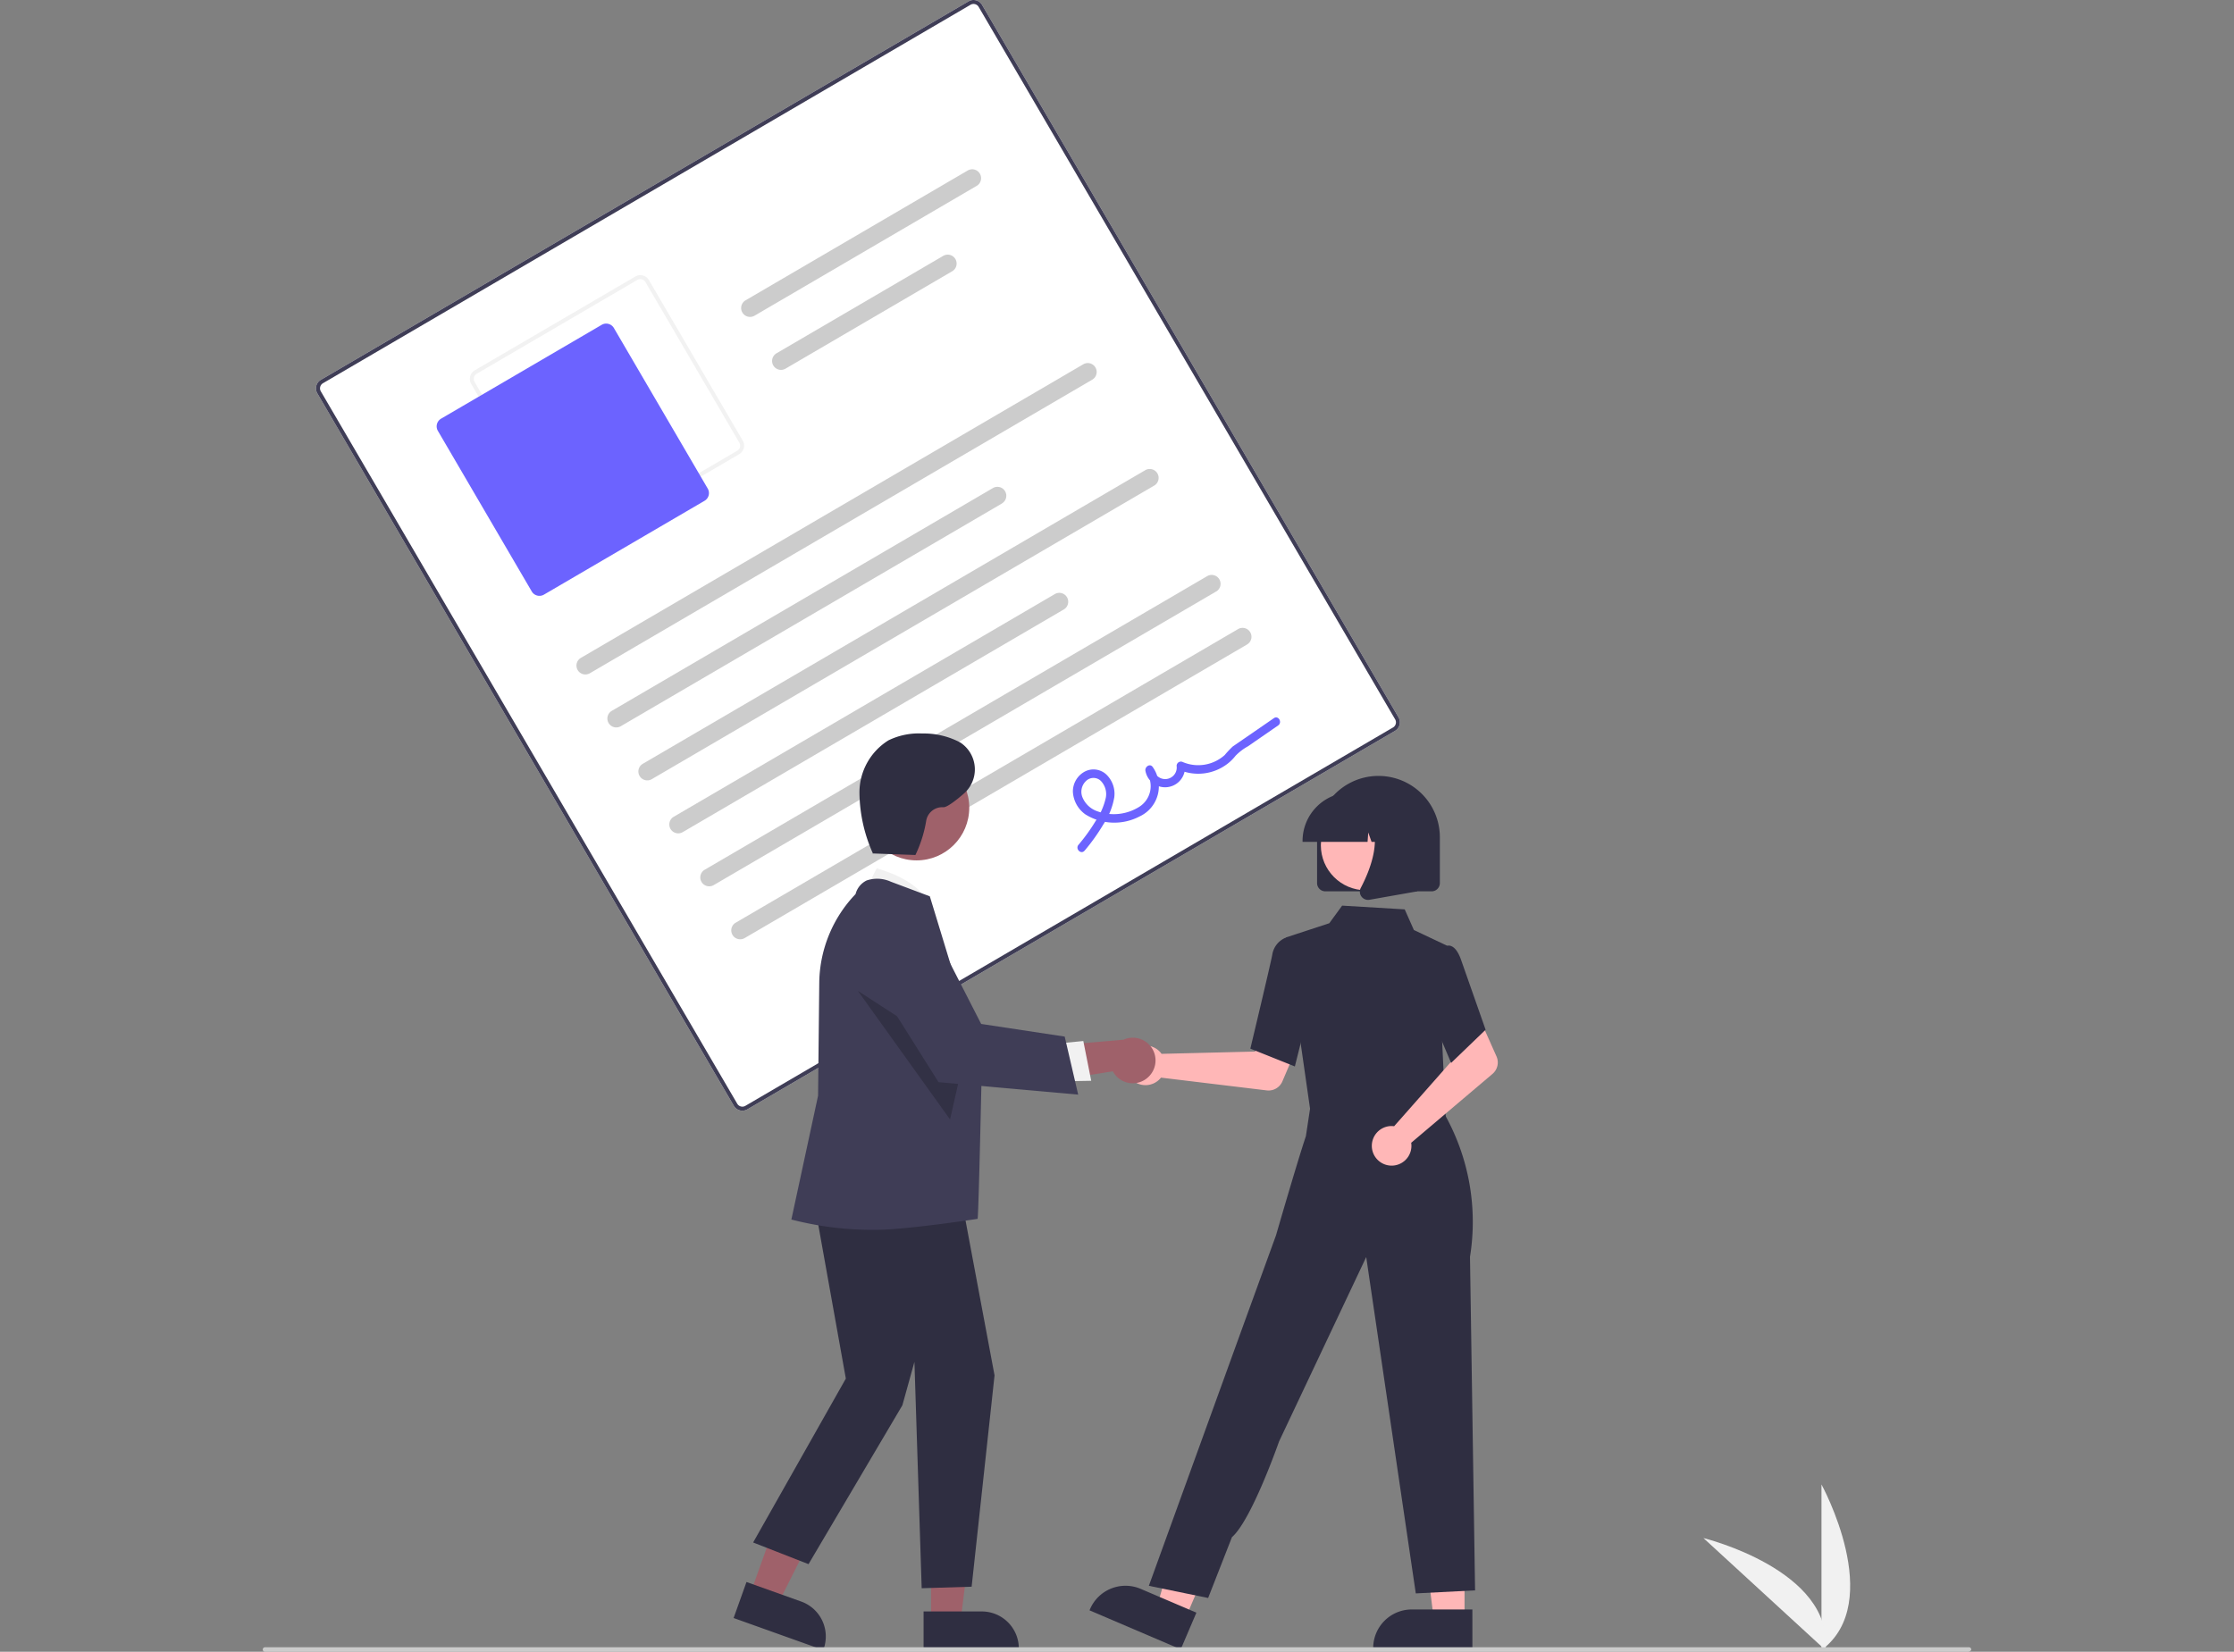 <svg xmlns="http://www.w3.org/2000/svg" xmlns:xlink="http://www.w3.org/1999/xlink" width="119" height="88" viewBox="0 0 119 88"><rect x="0" y="0" width="119" height="88" fill="#808080" stroke="none"/><defs><style>.a,.d{fill:#fff;}.a{stroke:#c3c3c3;}.b{clip-path:url(#a);}.c{fill:#f1f1f1;}.e{fill:#3f3d56;}.f{fill:#f2f2f2;}.g{fill:#6c63ff;}.h{fill:#ccc;}.i{fill:#ffb7b7;}.j{fill:#2f2e41;}.k{fill:#9f616a;}.l{opacity:0.2;}.m{fill:#cbcbcb;}</style><clipPath id="a"><rect class="a" width="119" height="88" transform="translate(640 464)"/></clipPath></defs><g class="b" transform="translate(-640 -464)"><g transform="translate(653.996 464)"><path class="c" d="M110.723,98.81V89.985S114.162,96.241,110.723,98.81Z" transform="translate(-27.693 -10.898)"/><path class="c" d="M110.935,98.808l-6.5-5.968S111.369,94.538,110.935,98.808Z" transform="translate(-27.693 -10.898)"/><path class="d" d="M88.005,49.837,53.507,70a.528.528,0,0,1-.721-.189L30.6,31.854a.528.528,0,0,1,.189-.721l34.5-20.163a.528.528,0,0,1,.721.189L88.194,49.116a.528.528,0,0,1-.189.721Z" transform="translate(-27.693 -10.898)"/><path class="e" d="M88.005,49.837,53.507,70a.528.528,0,0,1-.721-.189L30.6,31.854a.528.528,0,0,1,.189-.721l34.5-20.163a.528.528,0,0,1,.721.189L88.194,49.116a.528.528,0,0,1-.189.721ZM30.9,31.315a.317.317,0,0,0-.113.433L52.968,69.7a.317.317,0,0,0,.433.113L87.9,49.655a.317.317,0,0,0,.113-.433L65.828,11.265a.317.317,0,0,0-.433-.113Z" transform="translate(-27.693 -10.898)"/><path class="f" d="M53.073,35.095l-8.556,5a.528.528,0,0,1-.721-.189l-5-8.556a.528.528,0,0,1,.189-.721l8.556-5a.528.528,0,0,1,.721.189l5,8.556A.528.528,0,0,1,53.073,35.095ZM39.09,30.811a.317.317,0,0,0-.113.433l5,8.556a.317.317,0,0,0,.433.113l8.556-5a.317.317,0,0,0,.113-.433l-5-8.556a.317.317,0,0,0-.433-.113Z" transform="translate(-27.693 -10.898)"/><path class="g" d="M51.227,37.578l-8.556,5a.475.475,0,0,1-.649-.17l-5-8.556a.475.475,0,0,1,.17-.649l8.556-5a.475.475,0,0,1,.649.17l5,8.556A.475.475,0,0,1,51.227,37.578Z" transform="translate(-27.693 -10.898)"/><path class="h" d="M71.879,31.125,45.118,46.766a.474.474,0,1,1-.479-.819L71.4,30.306a.474.474,0,0,1,.479.819Z" transform="translate(-27.693 -10.898)"/><path class="h" d="M67.065,37.724l-20.3,11.864a.474.474,0,1,1-.479-.819L66.587,36.9a.474.474,0,1,1,.479.819Z" transform="translate(-27.693 -10.898)"/><path class="h" d="M65.723,20.8,53.89,27.717a.474.474,0,0,1-.479-.819l11.833-6.916a.474.474,0,0,1,.479.819Z" transform="translate(-27.693 -10.898)"/><path class="h" d="M64.419,25.349l-8.88,5.19a.474.474,0,1,1-.479-.819l8.88-5.19a.474.474,0,0,1,.479.819Z" transform="translate(-27.693 -10.898)"/><path class="h" d="M75.177,36.768,48.416,52.409a.474.474,0,1,1-.479-.819L74.7,35.949a.474.474,0,0,1,.479.819Z" transform="translate(-27.693 -10.898)"/><path class="h" d="M70.364,43.367l-20.3,11.864a.474.474,0,1,1-.479-.819l20.3-11.864a.474.474,0,0,1,.479.819Z" transform="translate(-27.693 -10.898)"/><path class="h" d="M78.476,42.412,51.714,58.053a.474.474,0,1,1-.479-.819L78,41.593a.474.474,0,0,1,.479.819Z" transform="translate(-27.693 -10.898)"/><path class="h" d="M80.125,45.234,53.364,60.875a.474.474,0,0,1-.479-.819L79.646,44.414a.474.474,0,0,1,.479.819Z" transform="translate(-27.693 -10.898)"/><path class="g" d="M71.471,56.218a10.332,10.332,0,0,0,1-1.4,3.717,3.717,0,0,0,.581-1.443,1.425,1.425,0,0,0-.427-1.218,1,1,0,0,0-1.177-.134,1.2,1.2,0,0,0-.6,1.069,1.581,1.581,0,0,0,.675,1.2,2.909,2.909,0,0,0,2.869.107,1.771,1.771,0,0,0,.694-2.656c-.155-.183-.413.022-.375.219A1.064,1.064,0,0,0,76.82,51.7l-.335.2a2.561,2.561,0,0,0,2.547-.273,2.375,2.375,0,0,0,.477-.461,2.8,2.8,0,0,1,.663-.507l1.609-1.112c.237-.164.012-.553-.227-.388L80.1,50.161c-.243.168-.487.334-.729.5a4.992,4.992,0,0,0-.436.462,2.109,2.109,0,0,1-2.227.377.228.228,0,0,0-.335.2.616.616,0,1,1-1.223.145l-.375.219a1.3,1.3,0,0,1-.394,1.819,2.553,2.553,0,0,1-2.235.235,1.319,1.319,0,0,1-.776-.712.786.786,0,0,1,.178-.9.564.564,0,0,1,.784-.008,1.009,1.009,0,0,1,.267.91,3.646,3.646,0,0,1-.553,1.251,9.613,9.613,0,0,1-.9,1.246c-.186.22.135.536.322.314Z" transform="translate(-27.693 -10.898)"/><path class="i" d="M75.465,66.915a1.057,1.057,0,0,1,.106.128l4.983-.122.581-1.062,1.718.668-.846,1.981a.8.8,0,0,1-.836.482l-5.63-.68a1.055,1.055,0,1,1-.076-1.395Z" transform="translate(-27.693 -10.898)"/><path class="i" d="M64.017,86.281H62.379l-.78-6.32h2.418Z"/><path class="j" d="M92.128,98.767H86.844V98.7A2.057,2.057,0,0,1,88.9,96.644h3.227Z" transform="translate(-27.693 -10.898)"/><path class="i" d="M49.138,86.245,47.632,85.6,49.4,79.483l2.224.95Z"/><path class="j" d="M76.592,98.767l-4.859-2.076.026-.061a2.057,2.057,0,0,1,2.7-1.083h0l2.967,1.268Z" transform="translate(-27.693 -10.898)"/><path class="i" d="M56.053,57.387l-.119,1.92,3.464.371,3.624.388-1.067-2.916Z"/><path class="j" d="M83.518,70.229l-1.345-9.38,2.332-.764.685-.939,3.333.2.489,1.1,1.777.84-.273,5.073.2,4.244Z" transform="translate(-27.693 -10.898)"/><path class="j" d="M82.671,67.715,80.3,66.766l.01-.042c.01-.043,1.02-4.262,1.154-4.94a1.182,1.182,0,0,1,.672-.91l.016-.006.939.286.412,3.24Z" transform="translate(-27.693 -10.898)"/><path class="j" d="M78.052,96.032l-3.158-.648,5.047-13.926,1.727-4.75s1.1-3.809,1.591-5.282l.3-1.978,7.071.783A11.694,11.694,0,0,1,92,77.858l.271,17.769-3.158.162L86.472,77.868,81.83,87.692s-1.463,4.192-2.51,5.1Z" transform="translate(-27.693 -10.898)"/><path class="i" d="M87.793,70.89a1.059,1.059,0,0,1,.166.009l3.3-3.737-.384-1.149,1.658-.806.877,1.967a.8.8,0,0,1-.215.941l-4.327,3.666a1.055,1.055,0,1,1-1.075-.892Z" transform="translate(-27.693 -10.898)"/><path class="j" d="M90.995,67.526l-1.376-3.237.537-2.255.578-.731a.333.333,0,0,1,.268,0c.213.086.395.349.54.782l1.29,3.673Z" transform="translate(-27.693 -10.898)"/><path class="j" d="M83.855,57.946v-2.44a3.27,3.27,0,1,1,6.54,0v2.44a.44.44,0,0,1-.439.439H84.294a.44.44,0,0,1-.439-.439Z" transform="translate(-27.693 -10.898)"/><circle class="i" cx="2.397" cy="2.397" r="2.397" transform="translate(56.363 42.636)"/><path class="j" d="M83.081,55.7a2.59,2.59,0,0,1,2.587-2.587h.488A2.59,2.59,0,0,1,88.743,55.7v.049H87.712l-.352-.985-.07.985h-.533l-.177-.5-.036.5H83.081Z" transform="translate(-27.693 -10.898)"/><path class="j" d="M86.217,58.66a.433.433,0,0,1-.034-.459c.517-.984,1.241-2.8.28-3.922l-.069-.081h2.79v4.189l-2.535.447a.449.449,0,0,1-.078.007.437.437,0,0,1-.354-.181Z" transform="translate(-27.693 -10.898)"/><path class="k" d="M25.973,84.9l1.481.529L30.2,79.97l-2.186-.781Z"/><path class="j" d="M52.775,97.1l.686-1.919,2.916,1.042a1.976,1.976,0,0,1,1.194,2.523l-.022.06Z" transform="translate(-27.693 -10.898)"/><path class="k" d="M35.6,86.366h1.573l.748-6.065H35.6Z"/><path class="j" d="M62.894,96.75h3.1a1.974,1.974,0,0,1,1.974,1.974v.064H62.894Z" transform="translate(-27.693 -10.898)"/><path class="c" d="M59.711,58.512l.684-1.351s2.548.638,2.779,2.115Z" transform="translate(-27.693 -10.898)"/><path class="j" d="M29.2,63.066l1.86,10.379-4.938,8.733,2.95,1.154,5-8.466.641-2.309L35.1,84.615l2.661-.081,1.22-11.259L37.021,62.81Z"/><path class="e" d="M60.42,76.417a17.164,17.164,0,0,1-4.506-.531l-.063-.013,1.423-6.6.064-6.086a6.95,6.95,0,0,1,1.933-4.656,1.11,1.11,0,0,1,.59-.725,1.76,1.76,0,0,1,1.287.065l2.077.779.01.029c.025.074,2.76,9.054,2.76,9.054s-.166,7.846-.223,8.1C65.772,75.836,61.938,76.417,60.42,76.417Z" transform="translate(-27.693 -10.898)"/><circle class="k" cx="2.807" cy="2.807" r="2.807" transform="translate(32.02 40.224)"/><path class="l" d="M31.7,52.789l4.911,6.851.725-3.2Z"/><path class="k" d="M74.785,68.348a1.2,1.2,0,0,1-1.809-.375l-4.227.677.916-2.027,3.873-.332a1.211,1.211,0,0,1,1.246,2.057Z" transform="translate(-27.693 -10.898)"/><path class="c" d="M42.191,55.61l1.519-.149.421,2.119-1.911.034Z"/><path class="e" d="M71.129,69.215l-7.438-.662L59.935,62.58l-.012-.053a2.056,2.056,0,0,1,3.839-1.377l2.2,4.3,4.449.673Z" transform="translate(-27.693 -10.898)"/><path class="j" d="M60.129,56.365l2.33.084a6.733,6.733,0,0,0,.578-1.845.868.868,0,0,1,.905-.7c.174.016.614-.309,1.068-.7a1.711,1.711,0,0,0-.13-2.727q-.039-.025-.076-.046a4.146,4.146,0,0,0-1.98-.455,3.7,3.7,0,0,0-1.8.364,3.284,3.284,0,0,0-1.547,2.787,8.108,8.108,0,0,0,.715,3.233" transform="translate(-27.693 -10.898)"/><path class="m" d="M118.53,98.9H27.815a.122.122,0,1,1,0-.244h90.764a.122.122,0,0,1,.122.122C118.7,98.843,118.6,98.9,118.53,98.9Z" transform="translate(-27.693 -10.898)"/></g></g></svg>